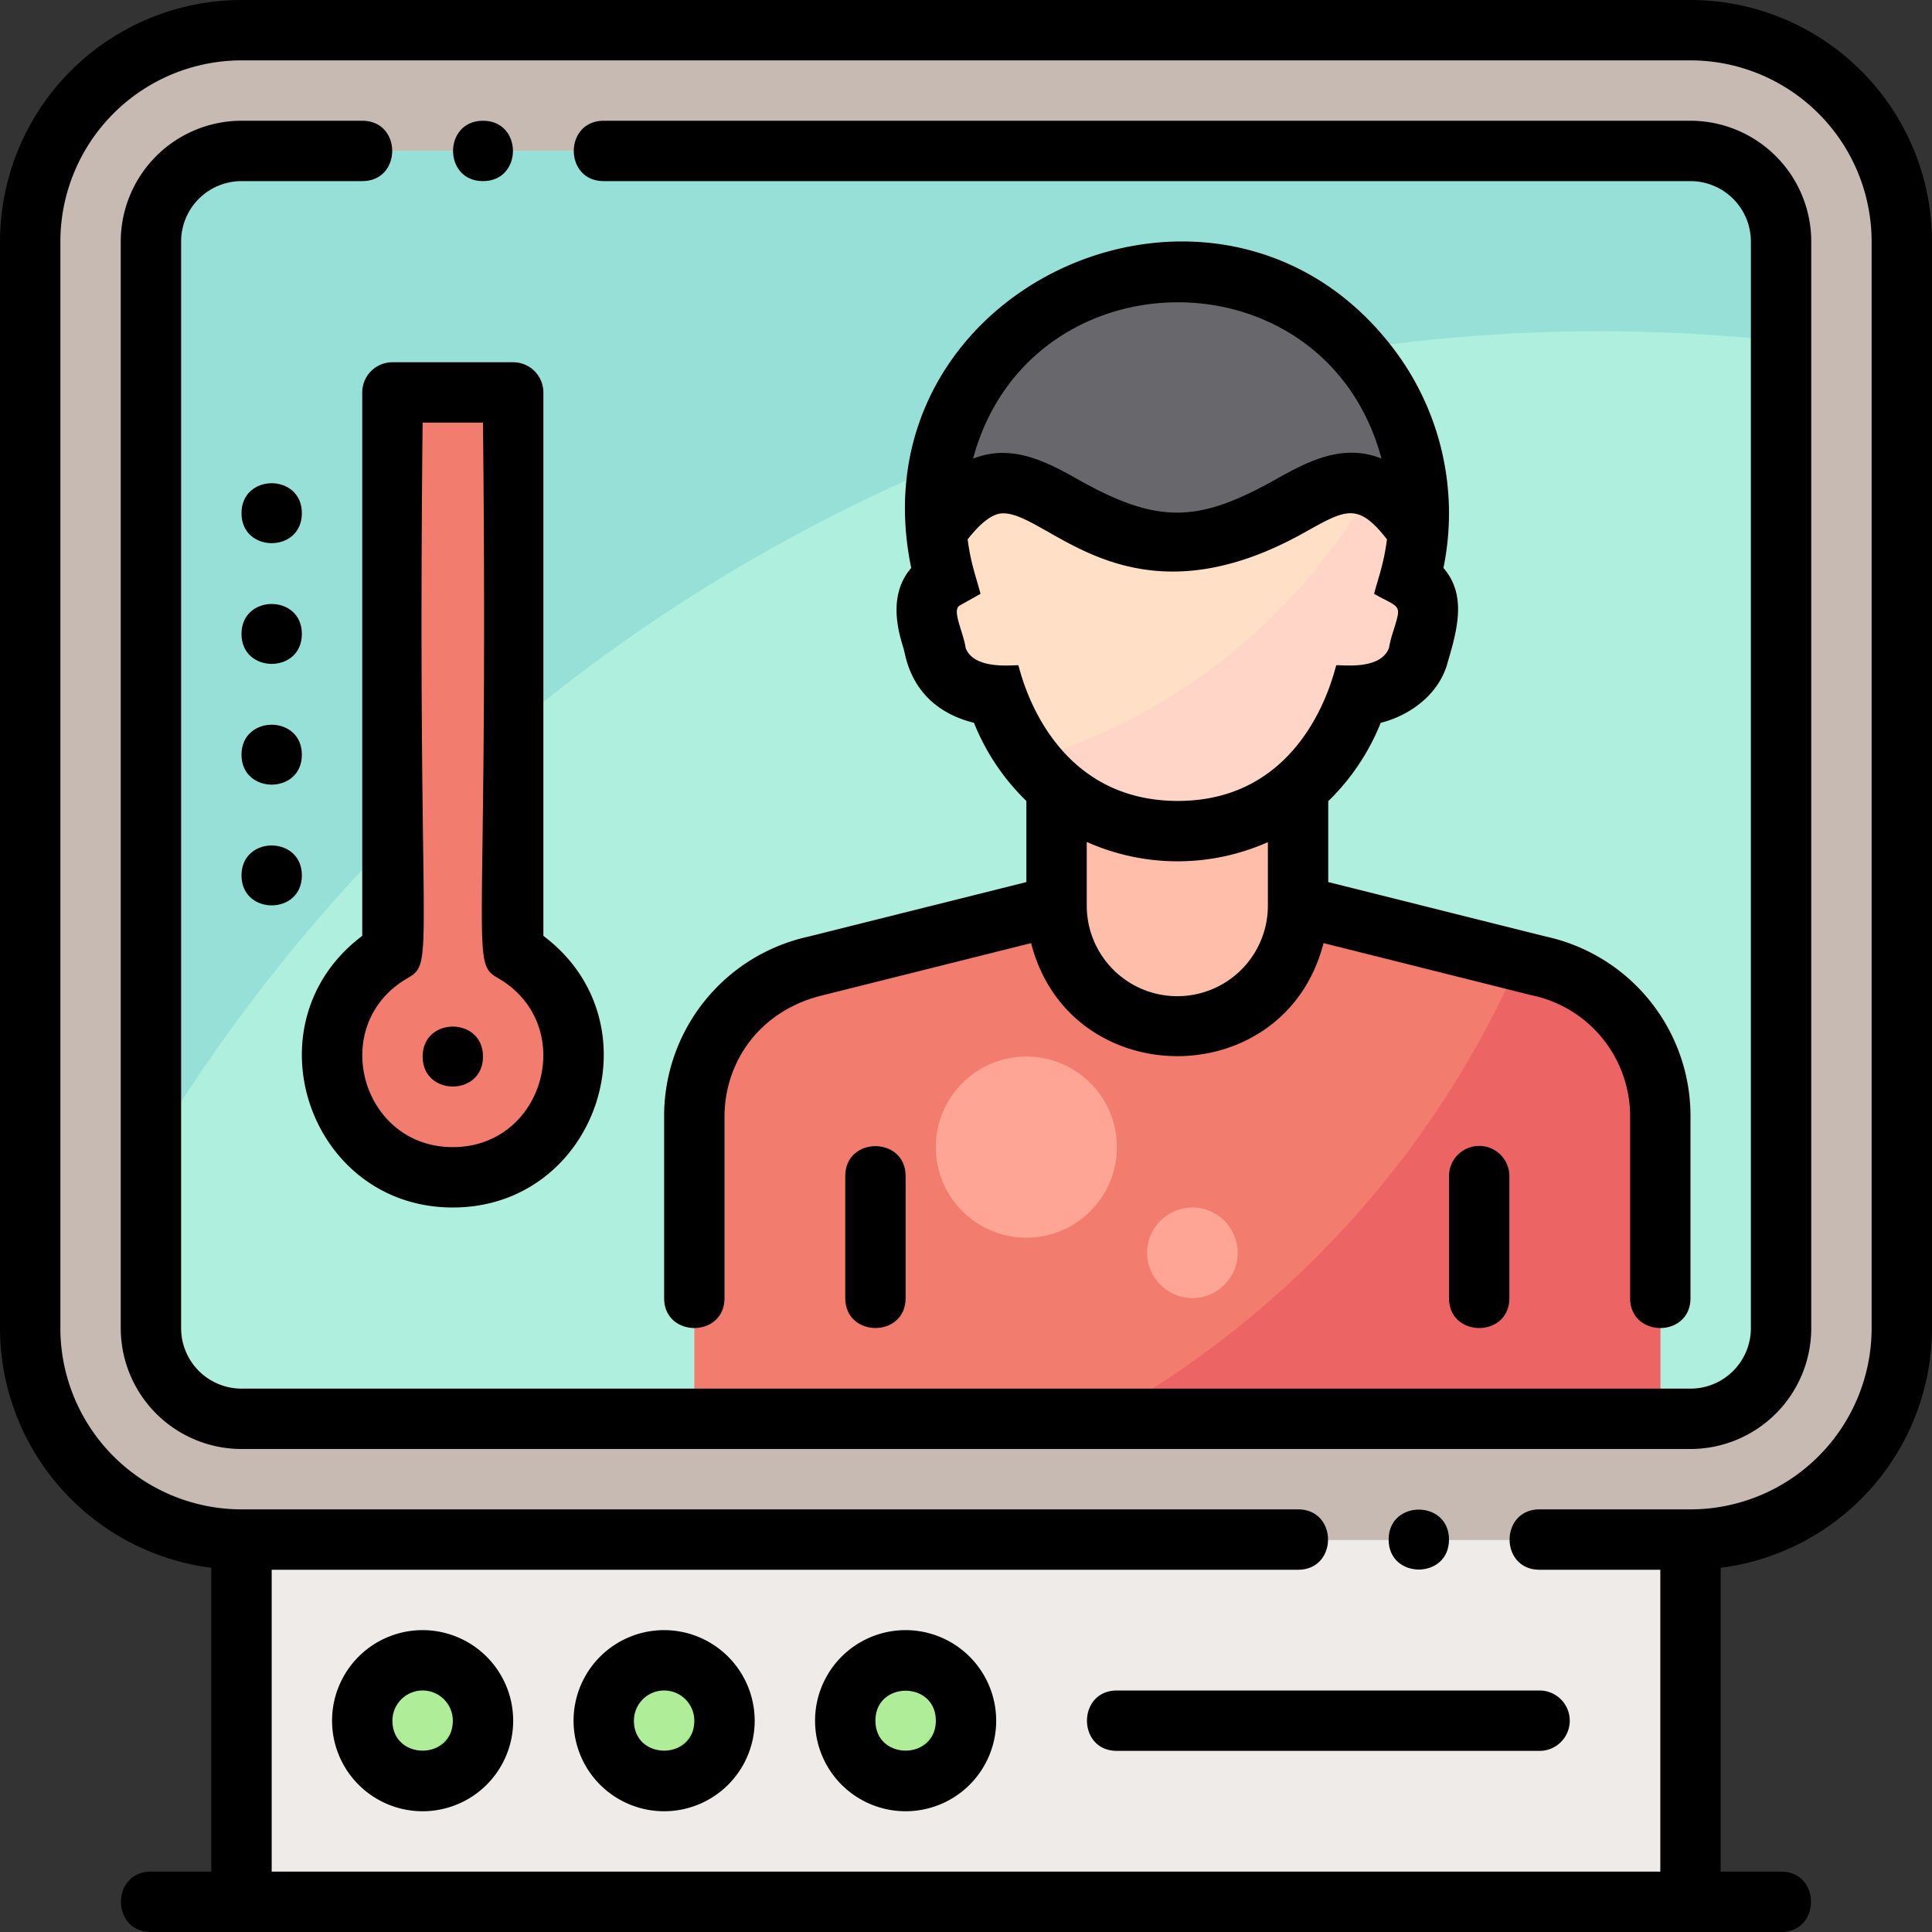 <svg id="Airport_Virus_Screening" height="512" viewBox="0 0 512 512" width="512" xmlns="http://www.w3.org/2000/svg" data-name="Airport Virus Screening"><rect x="0" y="0" width="512" height="512" fill="#333333" stroke="none"/><g id="Filled"><path d="m64 408h384v96h-384z" fill="#efebe8"/><g fill="#b0ed98"><circle cx="112" cy="456" r="16"/><circle cx="176" cy="456" r="16"/><circle cx="240" cy="456" r="16"/></g><rect fill="#c6bab3" height="400" rx="56" width="496" x="8" y="8"/><rect fill="#afefde" height="432" rx="24" transform="matrix(0 1 -1 0 464 -48)" width="336" x="88" y="-8"/><path d="m448 40h-384a24.028 24.028 0 0 0 -24 24v240.813c89.693-149.347 259.269-233.227 432-214.413v-26.4a24.028 24.028 0 0 0 -24-24z" fill="#96e0d7"/><path d="m407.926 256-63.926-16a32 32 0 0 1 -64 0l-63.926 16a40.978 40.978 0 0 0 -32.074 40v80h256v-80a40.978 40.978 0 0 0 -32.074-40z" fill="#f27c6d"/><path d="m373.563 153.48a64.751 64.751 0 0 0 2.278-12.791c-21.229-30.272-31.921 2.982-63.841 3.146s-42.612-33.416-63.84-3.147a64.745 64.745 0 0 0 2.277 12.792c-9.222 5.175-2.68 15.73-2.373 19.929 1.624 6.393 9.209 10.9 15.936 10.9 14.934 47.578 80.849 48.269 96 0 6.707 0 14.31-4.493 15.936-10.9.306-4.183 6.851-14.753-2.373-19.929z" fill="#ffdfc5"/><path d="m312 272a32 32 0 0 0 32-32v-40h-64v40a32 32 0 0 0 32 32z" fill="#ffbeaa"/><path d="m136 252.292v-148.292h-32v148.292a32 32 0 1 0 32 0z" fill="#f27c6d"/><path d="m312 143.835c31.92-.164 42.612-33.418 63.841-3.146 2.738-36.15-25.859-68.689-63.841-68.689-38.049 0-66.572 32.578-63.84 68.688 21.228-30.269 31.92 3.312 63.84 3.147z" fill="#68676b"/><path d="m125.9 448.1a36.175 36.175 0 0 1 -21.8 21.8 15.985 15.985 0 0 0 21.8-21.8z" fill="#96ea8c"/><path d="m253.9 448.1a36.175 36.175 0 0 1 -21.8 21.8 15.985 15.985 0 0 0 21.8-21.8z" fill="#96ea8c"/><path d="m189.9 448.1a36.175 36.175 0 0 1 -21.8 21.8 15.985 15.985 0 0 0 21.8-21.8z" fill="#96ea8c"/><path d="m407.926 256-5.372-1.344a256.981 256.981 0 0 1 -110.573 121.344h148.019v-80a40.978 40.978 0 0 0 -32.074-40z" fill="#ed6464"/><circle cx="272" cy="304" fill="#ffa596" r="24"/><circle cx="316" cy="332" fill="#ffa596" r="12"/><path d="m373.563 153.48a64.751 64.751 0 0 0 2.278-12.791c-4.444-6.338-8.426-9.884-12.238-11.539a156.385 156.385 0 0 1 -90.689 72.275c23.37 29.7 74.041 24.441 87.086-17.117 6.707 0 14.31-4.493 15.936-10.9.306-4.182 6.851-14.752-2.373-19.928z" fill="#ffd5c7"/></g><g id="Outline"><path d="m448 0h-384a64.072 64.072 0 0 0 -64 64v288a64.081 64.081 0 0 0 56 63.482v80.518h-16c-10.578 0-10.591 16 0 16h432c10.578 0 10.591-16 0-16h-16v-80.518a64.081 64.081 0 0 0 56-63.482v-288a64.072 64.072 0 0 0 -64-64zm48 352a48.055 48.055 0 0 1 -48 48h-40c-10.578 0-10.591 16 0 16h32v80h-368v-80h272c10.578 0 10.591-16 0-16h-280a48.055 48.055 0 0 1 -48-48v-288a48.055 48.055 0 0 1 48-48h384a48.055 48.055 0 0 1 48 48z"/><path d="m448 32h-288c-10.578 0-10.591 16 0 16h288a16.019 16.019 0 0 1 16 16v288a16.019 16.019 0 0 1 -16 16h-384a16.019 16.019 0 0 1 -16-16v-288a16.019 16.019 0 0 1 16-16h32c10.578 0 10.591-16 0-16h-32a32.036 32.036 0 0 0 -32 32v288a32.036 32.036 0 0 0 32 32h384a32.036 32.036 0 0 0 32-32v-288a32.036 32.036 0 0 0 -32-32z"/><path d="m112 432a24 24 0 1 0 24 24 24.028 24.028 0 0 0 -24-24zm-8 24a8 8 0 0 1 16 0c0 10.588-16 10.575-16 0z"/><path d="m176 432a24 24 0 1 0 24 24 24.028 24.028 0 0 0 -24-24zm-8 24a8 8 0 0 1 16 0c0 10.588-16 10.575-16 0z"/><path d="m240 432a24 24 0 1 0 24 24 24.028 24.028 0 0 0 -24-24zm-8 24c0-10.588 16-10.575 16 0s-16 10.575-16 0z"/><path d="m296 464h112a8 8 0 0 0 0-16h-112c-10.578 0-10.591 16 0 16z"/><path d="m104 96a8 8 0 0 0 -8 8v144.011c-30.747 23.129-14.151 71.989 24 71.989 38.176 0 54.733-48.871 24-71.989v-144.011a8 8 0 0 0 -8-8zm16 208c-24.356 0-33.273-32.471-11.993-44.783 7.595-4.4 2.5-4.478 3.993-147.217h16c1.486 142.354-3.595 142.825 3.993 147.217 21.249 12.294 12.407 44.783-11.993 44.783z"/><path d="m80 136c0-10.577-16-10.592-16 0s16 10.592 16 0z"/><path d="m80 168c0-10.577-16-10.592-16 0 0 10.577 16 10.592 16 0z"/><path d="m80 200c0-10.577-16-10.592-16 0 0 10.577 16 10.592 16 0z"/><path d="m80 232c0-10.577-16-10.592-16 0 0 10.577 16 10.592 16 0z"/><path d="m112 280c0 10.577 16 10.592 16 0s-16-10.592-16 0z"/><path d="m128 48c10.577 0 10.592-16 0-16-10.577 0-10.592 16 0 16z"/><path d="m384 408c0-10.577-16-10.592-16 0s16 10.592 16 0z"/><path d="m214.231 248.215a48.676 48.676 0 0 0 -38.231 47.785v48c0 10.578 16 10.591 16 0v-48c0-14.382 9.08-28.126 26.017-32.239l55.233-13.825c10.24 39.907 67.242 39.977 77.5 0 68.417 17.123 53.163 13.36 55.44 13.874a32.773 32.773 0 0 1 25.81 32.19v48c0 10.578 16 10.591 16 0v-48a48.676 48.676 0 0 0 -38.231-47.785l-57.769-14.459v-21.439a59.885 59.885 0 0 0 13.9-20.76c7.893-1.968 15.646-7.713 17.794-16.182 2.649-8.912 4.933-17.844-1.168-24.857a72.043 72.043 0 0 0 -13.1-57.932c-45.767-60.547-143.535-17.227-127.94 57.932-6.374 7.328-3.3 17.27-2 21.447.6 1.933 1.974 15.44 18.631 19.592a59.727 59.727 0 0 0 13.883 20.713v21.486zm151.882-126.687c-10.527-4.252-20.076 1.071-28.286 5.658-20.215 11.295-30.9 11.778-51.794.064-8.171-4.581-17.676-9.895-28.156-5.691 14.723-54.894 93.28-55.619 108.236-.031zm-96.239 54.78c-1.012-.187-11.628 1.411-13.952-4.547-.684-4.507-3.77-10.07-1.57-11.3l5.5-3.088c-1.2-4.577-2.6-8.058-3.409-14.437 3.5-4.474 6.581-6.8 9.189-6.895 12.022-.425 33.361 31.176 80 5.116 11.042-6.168 14.188-8.13 21.924 1.778-.824 6.471-2.251 10.021-3.41 14.438 7.052 3.958 7.359 2.561 5.094 9.875a31.477 31.477 0 0 0 -1.162 4.518c-2.34 6-12.781 4.329-13.952 4.546-.395.523-7.253 35.943-41.988 35.943-34.867-.004-41.917-35.415-42.264-35.947zm66.126 46.873v16.819a24 24 0 0 1 -48 0v-16.878a58.977 58.977 0 0 0 48 .059z"/><path d="m384 311.68v32.32c0 10.578 16 10.591 16 0v-32.32a8 8 0 0 0 -16 0z"/><path d="m224 311.68v32.32c0 10.578 16 10.591 16 0v-32.32c0-10.58-16-10.591-16 0z"/></g></svg>